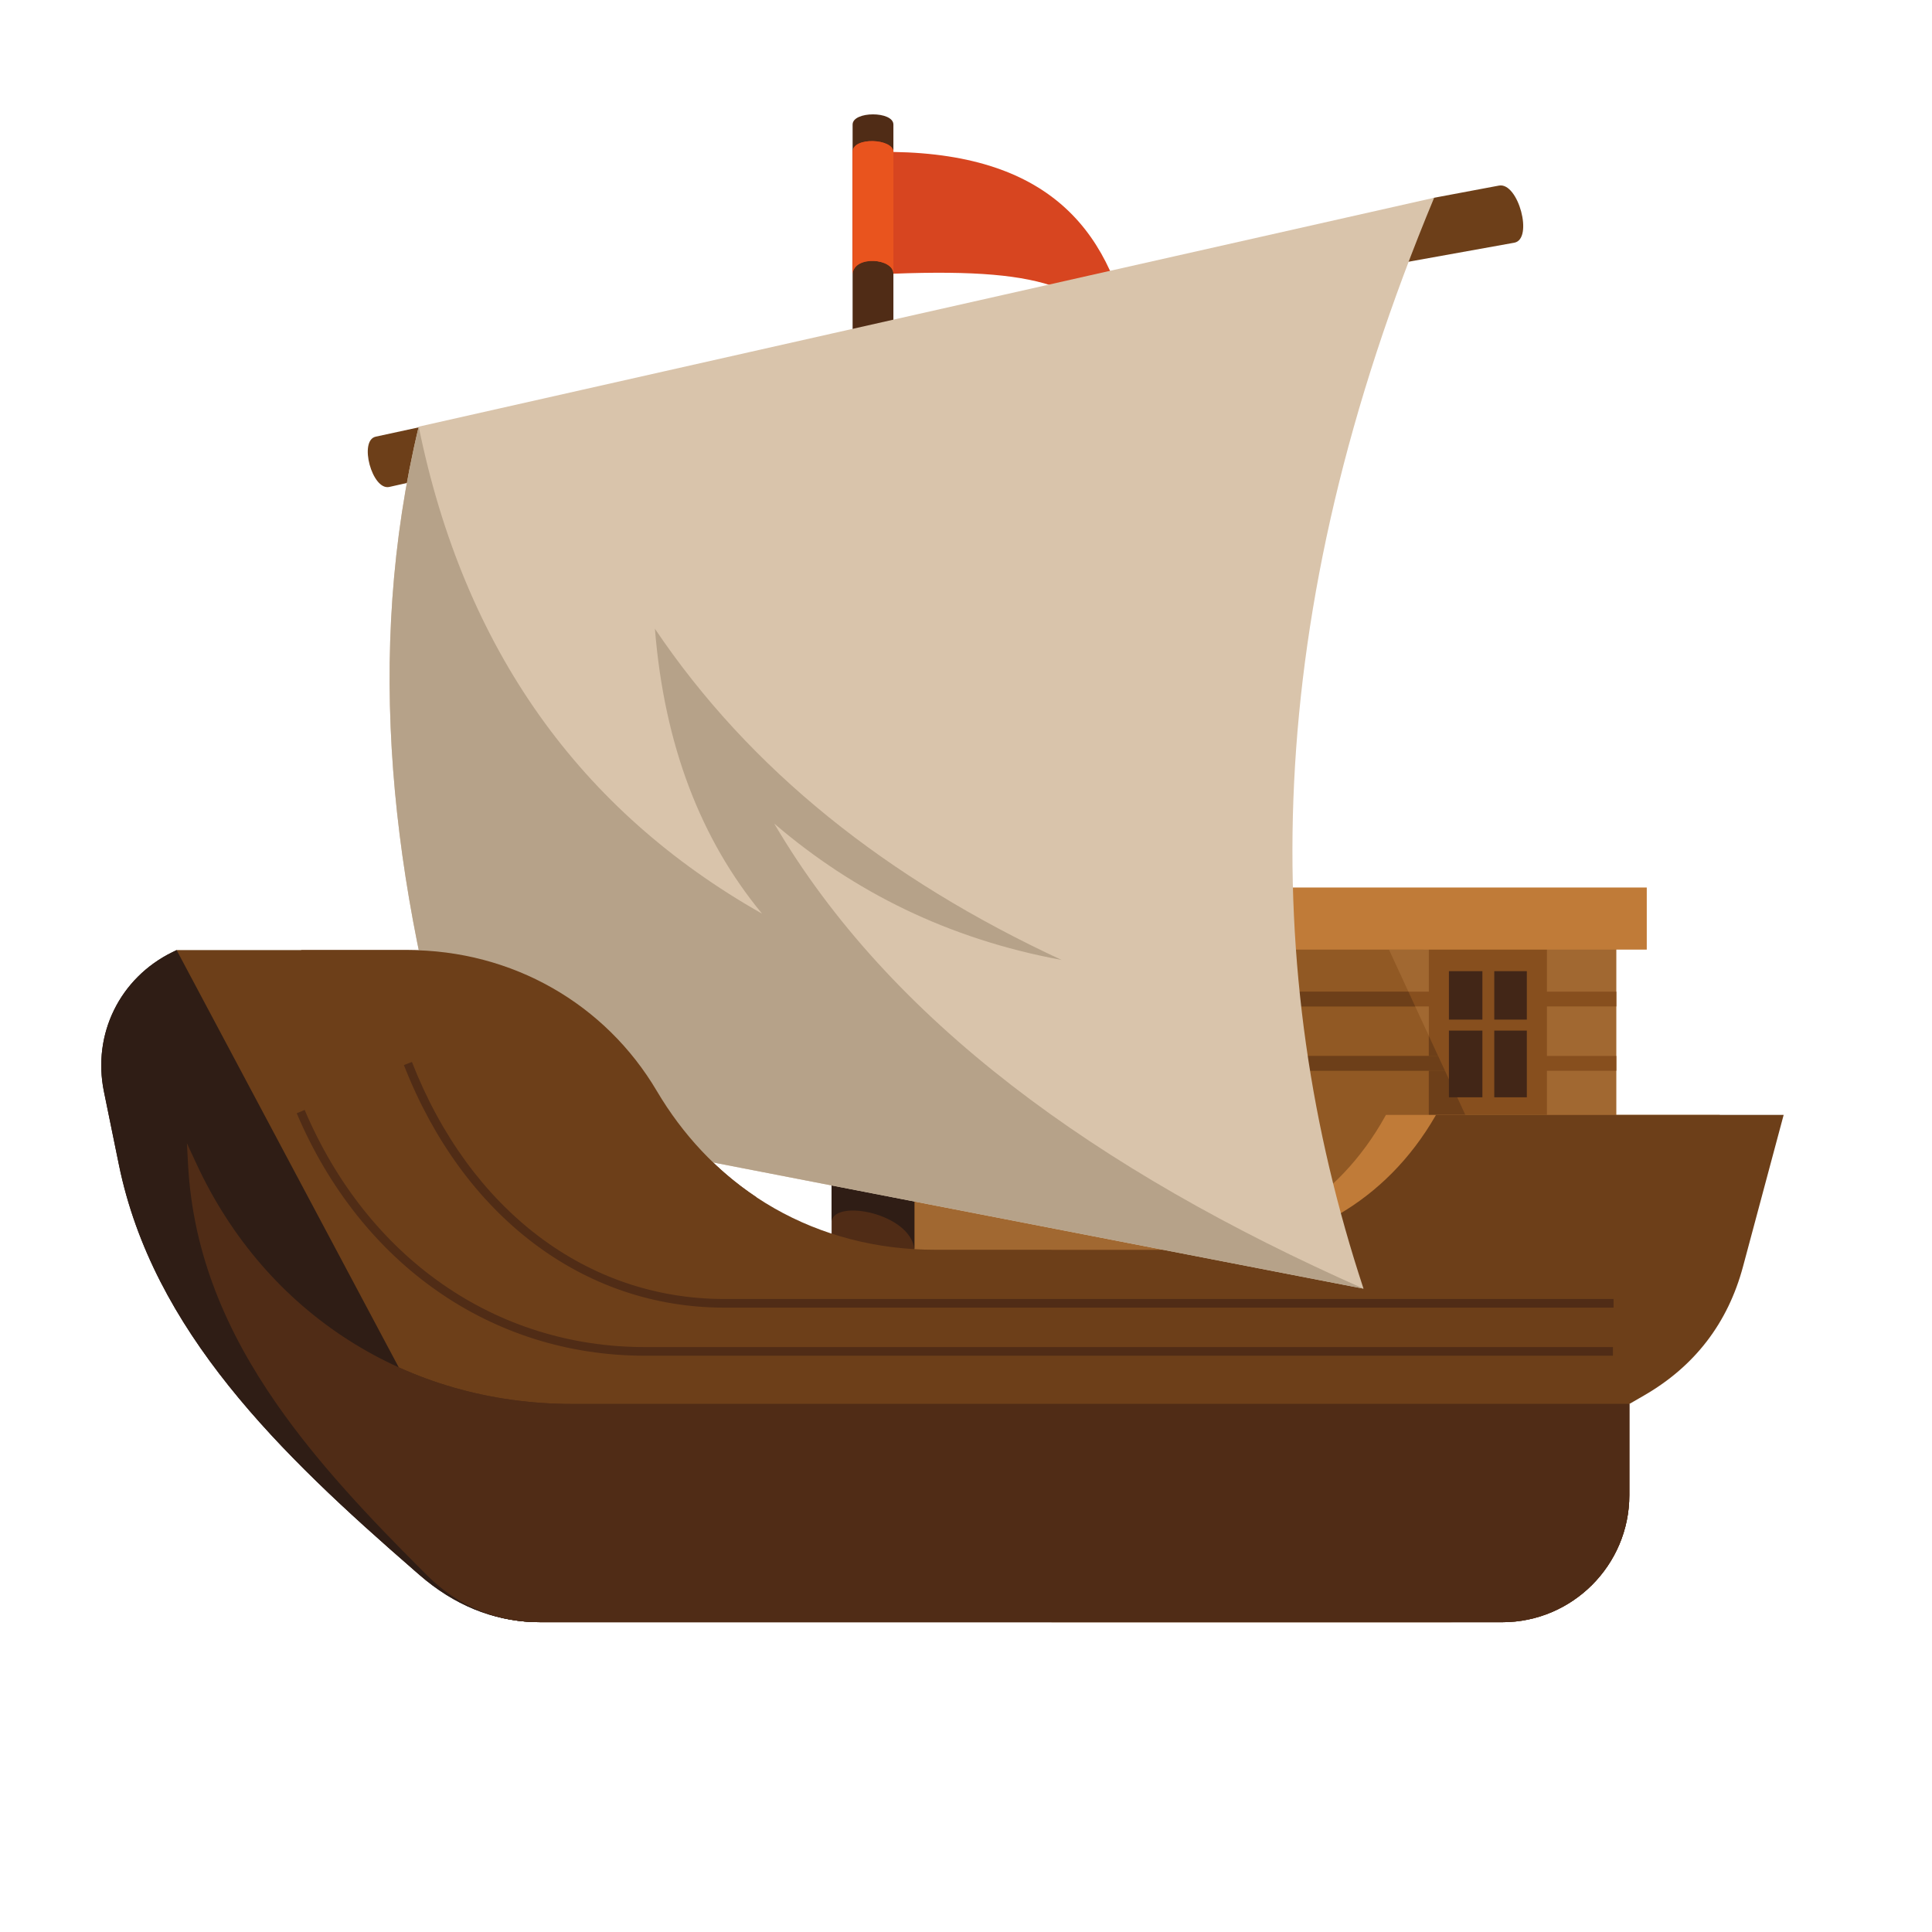 <?xml version="1.0" encoding="UTF-8"?>
<!-- Generated by Pixelmator Pro 3.0.1 -->
<svg width="814" height="814" viewBox="0 0 814 814" xmlns="http://www.w3.org/2000/svg" xmlns:xlink="http://www.w3.org/1999/xlink">
    <g id="g8">
        <g id="g10">
            <path id="path168" fill="#a16831" fill-rule="evenodd" stroke="none" d="M 379.104 566.065 L 681 566.065 L 681 385.729 L 379.104 385.729 L 379.104 566.065"/>
            <path id="path170" fill="#915924" fill-rule="evenodd" stroke="none" d="M 491.511 385.731 L 595.619 385.731 L 599.823 400.093 L 585.201 400.093 L 634.961 507.759 L 525.551 520.643 L 491.511 385.731"/>
            <path id="path172" fill="#874f1e" fill-rule="evenodd" stroke="none" d="M 601.999 476.016 L 651.759 476.016 L 651.759 395.476 L 601.999 395.476 L 601.999 476.016"/>
            <path id="path174" fill="#c07b38" fill-rule="evenodd" stroke="none" d="M 430.664 400.092 L 693.824 400.092 L 693.824 373.932 L 430.664 373.932 L 430.664 400.092"/>
            <path id="path176" fill="#6d3f19" fill-rule="evenodd" stroke="none" d="M 620.292 476.017 L 601.999 476.017 L 601.999 436.439 Z"/>
            <path id="path178" fill="#502c16" fill-rule="evenodd" stroke="none" d="M 359.224 52.48 C 359.224 46.752 376.411 46.752 376.411 52.48 L 376.411 181.585 L 359.224 181.585 L 359.224 52.48"/>
            <path id="path180" fill="#d74520" fill-rule="evenodd" stroke="none" d="M 359.224 64.021 C 359.224 57.481 376.411 58.38 376.411 64.021 C 443.141 65.084 469.389 98.099 477.469 148.151 C 458.9 122.717 444.705 112.691 376.411 115.321 C 376.411 108.78 359.951 107.497 359.224 115.321 C 359.224 98.221 359.224 81.121 359.224 64.021"/>
            <path id="path182" fill="#e9541e" fill-rule="evenodd" stroke="none" d="M 359.224 64.021 C 359.224 57.481 376.411 58.38 376.411 64.021 L 376.411 115.321 C 376.411 108.78 359.951 107.497 359.224 115.321 C 359.224 98.221 359.224 81.121 359.224 64.021"/>
            <path id="path184" fill="#502c16" fill-rule="evenodd" stroke="none" d="M 350.376 540.325 L 385.259 540.325 L 385.259 460.3 L 350.376 460.3 L 350.376 540.325"/>
            <path id="path186" fill="#2f1d15" fill-rule="evenodd" stroke="none" d="M 350.376 514.507 C 351.872 505.101 383.505 511.213 385.259 526.301 L 385.259 494.285 L 350.376 489.668 L 350.376 514.507"/>
            <path id="path188" fill="#6d3f19" fill-rule="evenodd" stroke="none" d="M 188.309 199.705 L 164.039 205.157 C 156.784 206.785 151.043 185.549 158.305 183.976 L 256.932 162.604 L 188.309 199.705"/>
            <path id="path190" fill="#6d3f19" fill-rule="evenodd" stroke="none" d="M 604.241 83.321 L 631.548 78.193 C 639.711 76.661 646.169 100.792 637.997 102.261 L 527.035 122.217 L 604.241 83.321"/>
            <path id="path192" fill="#c07b38" fill-rule="evenodd" stroke="none" d="M 583.933 469.733 L 583.619 470.301 C 563.783 506.081 529.721 526.56 490.049 526.56 L 442.989 526.56 L 442.989 683.476 L 610.763 683.476 C 639.067 683.476 662.148 659.437 662.148 629.964 L 662.148 591.527 L 668.139 587.927 C 688.617 575.611 702.028 557.413 708.148 533.624 L 724.588 469.733 C 677.703 469.733 630.819 469.733 583.933 469.733"/>
            <path id="path194" fill="#2f1d15" fill-rule="evenodd" stroke="none" d="M 74.409 400.292 L 72.659 401.151 C 50.475 412.025 38.839 435.72 43.791 459.925 L 50.085 490.685 C 64.409 560.696 117.74 612.301 174.811 661.881 L 176.808 663.616 C 191.296 676.203 207.487 682.837 225.141 683.433 L 74.409 400.292"/>
            <path id="path196" fill="#6d3f19" fill-rule="evenodd" stroke="none" d="M 605.025 469.733 L 604.695 470.301 C 584.039 506.081 548.568 526.56 507.252 526.56 L 394.063 526.56 C 344.493 526.56 301.927 502.273 276.7 459.603 C 255.148 423.148 216.097 400.292 171.612 400.292 L 74.409 400.292 L 79.236 490.685 C 82.975 560.696 128.5 612.305 178.077 661.881 L 179.811 663.616 C 193.015 676.82 209.084 683.476 227.757 683.476 L 632.967 683.476 C 662.439 683.476 686.477 659.437 686.477 629.964 L 686.477 591.527 L 692.713 587.927 C 714.043 575.611 728.008 557.413 734.381 533.624 L 751.501 469.733 C 702.675 469.733 653.849 469.733 605.025 469.733"/>
            <path id="path198" fill="#874f1e" fill-rule="evenodd" stroke="none" d="M 379.104 424.045 L 681 424.045 L 681 417.816 L 379.104 417.816 L 379.104 424.045"/>
            <path id="path200" fill="#6d3f19" fill-rule="evenodd" stroke="none" d="M 499.605 417.816 L 593.392 417.816 L 596.271 424.045 L 501.18 424.045 L 499.605 417.816"/>
            <path id="path202" fill="#874f1e" fill-rule="evenodd" stroke="none" d="M 379.104 451.136 L 681 451.136 L 681 444.904 L 379.104 444.904 L 379.104 451.136"/>
            <path id="path204" fill="#502c16" fill-rule="evenodd" stroke="none" d="M 116.56 591.527 C 133.872 616.421 155.556 639.361 178.077 661.881 L 179.811 663.616 C 193.015 676.82 209.084 683.476 227.757 683.476 L 632.967 683.476 C 662.439 683.476 686.477 659.437 686.477 629.964 L 686.477 591.527 L 241.123 591.527 C 171.6 591.527 112.111 553.552 82.841 490.491 L 78.756 481.688 L 78.756 481.688 L 79.236 490.685 C 81.277 528.892 95.763 561.621 116.56 591.527"/>
            <path id="path206" fill="#6d3f19" fill-rule="evenodd" stroke="none" d="M 506.441 444.904 L 605.913 444.904 L 608.792 451.136 L 508.015 451.136 L 506.441 444.904"/>
            <path id="path208" fill="#d9c4ab" fill-rule="evenodd" stroke="none" d="M 176.415 179.761 C 319.024 147.615 461.632 115.468 604.241 83.321 C 530.505 260.277 530.575 409.772 574.487 542.952 C 447.609 518.328 320.733 493.707 193.856 469.084 C 165.003 372.643 153.277 276.203 176.415 179.761"/>
            <path id="path210" fill="#b6a289" fill-rule="evenodd" stroke="none" d="M 574.487 542.952 C 447.609 518.328 320.733 493.707 193.856 469.084 C 165.003 372.643 153.277 276.203 176.415 179.761 C 195.581 273.753 244.456 341.576 321.076 384.955 C 295.249 353.7 279.873 313.955 275.933 264.917 C 315.935 324.348 373.752 370.325 447.269 404.447 C 399.451 395.604 359.661 375.673 326.205 346.993 C 374.78 429.769 461.617 493.008 574.487 542.952"/>
            <path id="path212" fill="#6d3f19" fill-rule="evenodd" stroke="none" d="M 318.767 504.465 C 302.016 493.337 287.708 478.221 276.7 459.603 C 255.148 423.148 216.097 400.292 171.612 400.292 L 126.912 400.292 L 126.912 532.692 L 318.767 532.692 L 318.767 504.465"/>
            <path id="path214" fill="#502c16" fill-rule="evenodd" stroke="none" d="M 679.839 550.935 L 679.839 547.297 L 305.063 547.297 C 276.208 547.297 249.44 537.936 226.853 520.803 C 204.213 503.631 185.747 478.637 173.553 447.42 L 170.173 448.739 C 182.611 480.581 201.491 506.108 224.667 523.687 C 247.893 541.305 275.411 550.935 305.063 550.935 Z M 679.569 571.196 L 271.66 571.196 C 239.443 571.196 209.545 561.587 184.311 543.999 C 159.103 526.431 138.559 500.905 125.019 469.051 L 128.355 467.631 C 141.621 498.839 161.727 523.832 186.384 541.016 C 211.012 558.181 240.2 567.56 271.66 567.56 L 679.569 567.56 L 679.569 571.196 L 679.569 571.196"/>
            <path id="path216" fill="#422617" fill-rule="evenodd" stroke="none" d="M 610.464 462.316 L 643.295 462.316 L 643.295 409.177 L 610.464 409.177 L 610.464 462.316"/>
            <path id="path218" fill="#874f1e" fill-rule="evenodd" stroke="none" d="M 608.668 429.592 L 624.571 429.592 L 624.571 405.352 L 629.572 405.352 L 629.572 429.592 L 647.269 429.592 L 647.269 434.208 L 629.572 434.208 L 629.572 466.143 L 624.571 466.143 L 624.571 434.208 L 608.668 434.208 L 608.668 429.592"/>
            <path id="path220" fill="#5f90d3" fill-rule="evenodd" stroke="none" visibility="hidden" d="M 771.543 638.168 C 771.543 708.513 606.912 765.535 403.828 765.535 C 200.745 765.535 36.115 708.513 36.115 638.168 L 771.543 638.168"/>
            <path id="path222" fill="#2f1d15" fill-rule="evenodd" stroke="none" d="M 74.409 400.292 L 72.659 401.151 C 50.475 412.025 38.839 435.72 43.791 459.925 L 50.085 490.685 C 64.409 560.696 117.74 612.301 174.811 661.881 L 176.808 663.616 C 191.296 676.203 207.487 682.837 225.141 683.433 L 74.409 400.292"/>
            <path id="path224" fill="#21334b" fill-rule="evenodd" stroke="none" visibility="hidden" d="M 155.509 644.836 C 161.861 650.561 168.312 656.235 174.811 661.881 L 176.808 663.616 C 191.296 676.203 207.487 682.837 225.141 683.433 L 204.595 644.836 L 155.509 644.836"/>
            <path id="path226" fill="#502c16" fill-rule="evenodd" stroke="none" d="M 116.56 591.527 C 133.872 616.421 155.556 639.361 178.077 661.881 L 179.811 663.616 C 193.015 676.82 209.084 683.476 227.757 683.476 L 632.967 683.476 C 662.439 683.476 686.477 659.437 686.477 629.964 L 686.477 591.527 L 241.123 591.527 C 171.6 591.527 112.111 553.552 82.841 490.491 L 78.756 481.688 L 78.756 481.688 L 79.236 490.685 C 81.277 528.892 95.763 561.621 116.56 591.527"/>
            <path id="path228" fill="#334b6e" fill-rule="evenodd" stroke="none" visibility="hidden" d="M 161.349 644.836 C 166.835 650.561 172.429 656.235 178.077 661.881 L 179.811 663.616 C 193.015 676.82 209.084 683.476 227.757 683.476 L 632.967 683.476 C 657.281 683.476 677.896 667.112 684.367 644.836 L 161.349 644.836"/>
            <path id="path230" fill="#8ebae7" fill-rule="evenodd" stroke="none" visibility="hidden" d="M 771.543 638.168 C 771.543 649.299 606.912 658.32 403.828 658.32 C 200.745 658.32 36.115 649.299 36.115 638.168 C 36.115 632.892 73.141 628.091 133.711 624.497 C 138.445 629.101 143.277 633.652 148.185 638.168 L 685.848 638.168 C 686.261 635.493 686.477 632.755 686.477 629.964 L 686.477 625.279 C 739.584 628.772 771.543 633.267 771.543 638.168"/>
            <path id="path232" fill="#c7e2f6" fill-rule="evenodd" stroke="none" visibility="hidden" d="M 771.543 638.168 C 771.543 640.137 766.365 642.04 756.756 643.84 C 690.968 645.865 592.549 647.153 482.543 647.153 C 284.471 647.153 123.901 642.98 123.901 637.833 C 123.901 636.74 131.161 635.691 144.457 634.717 C 145.695 635.871 146.937 637.02 148.185 638.168 L 685.848 638.168 C 686.251 635.557 686.467 632.885 686.476 630.165 C 710.677 630.601 732.713 631.112 752.087 631.685 C 764.697 633.72 771.543 635.9 771.543 638.168"/>
        </g>
    </g>
</svg>
